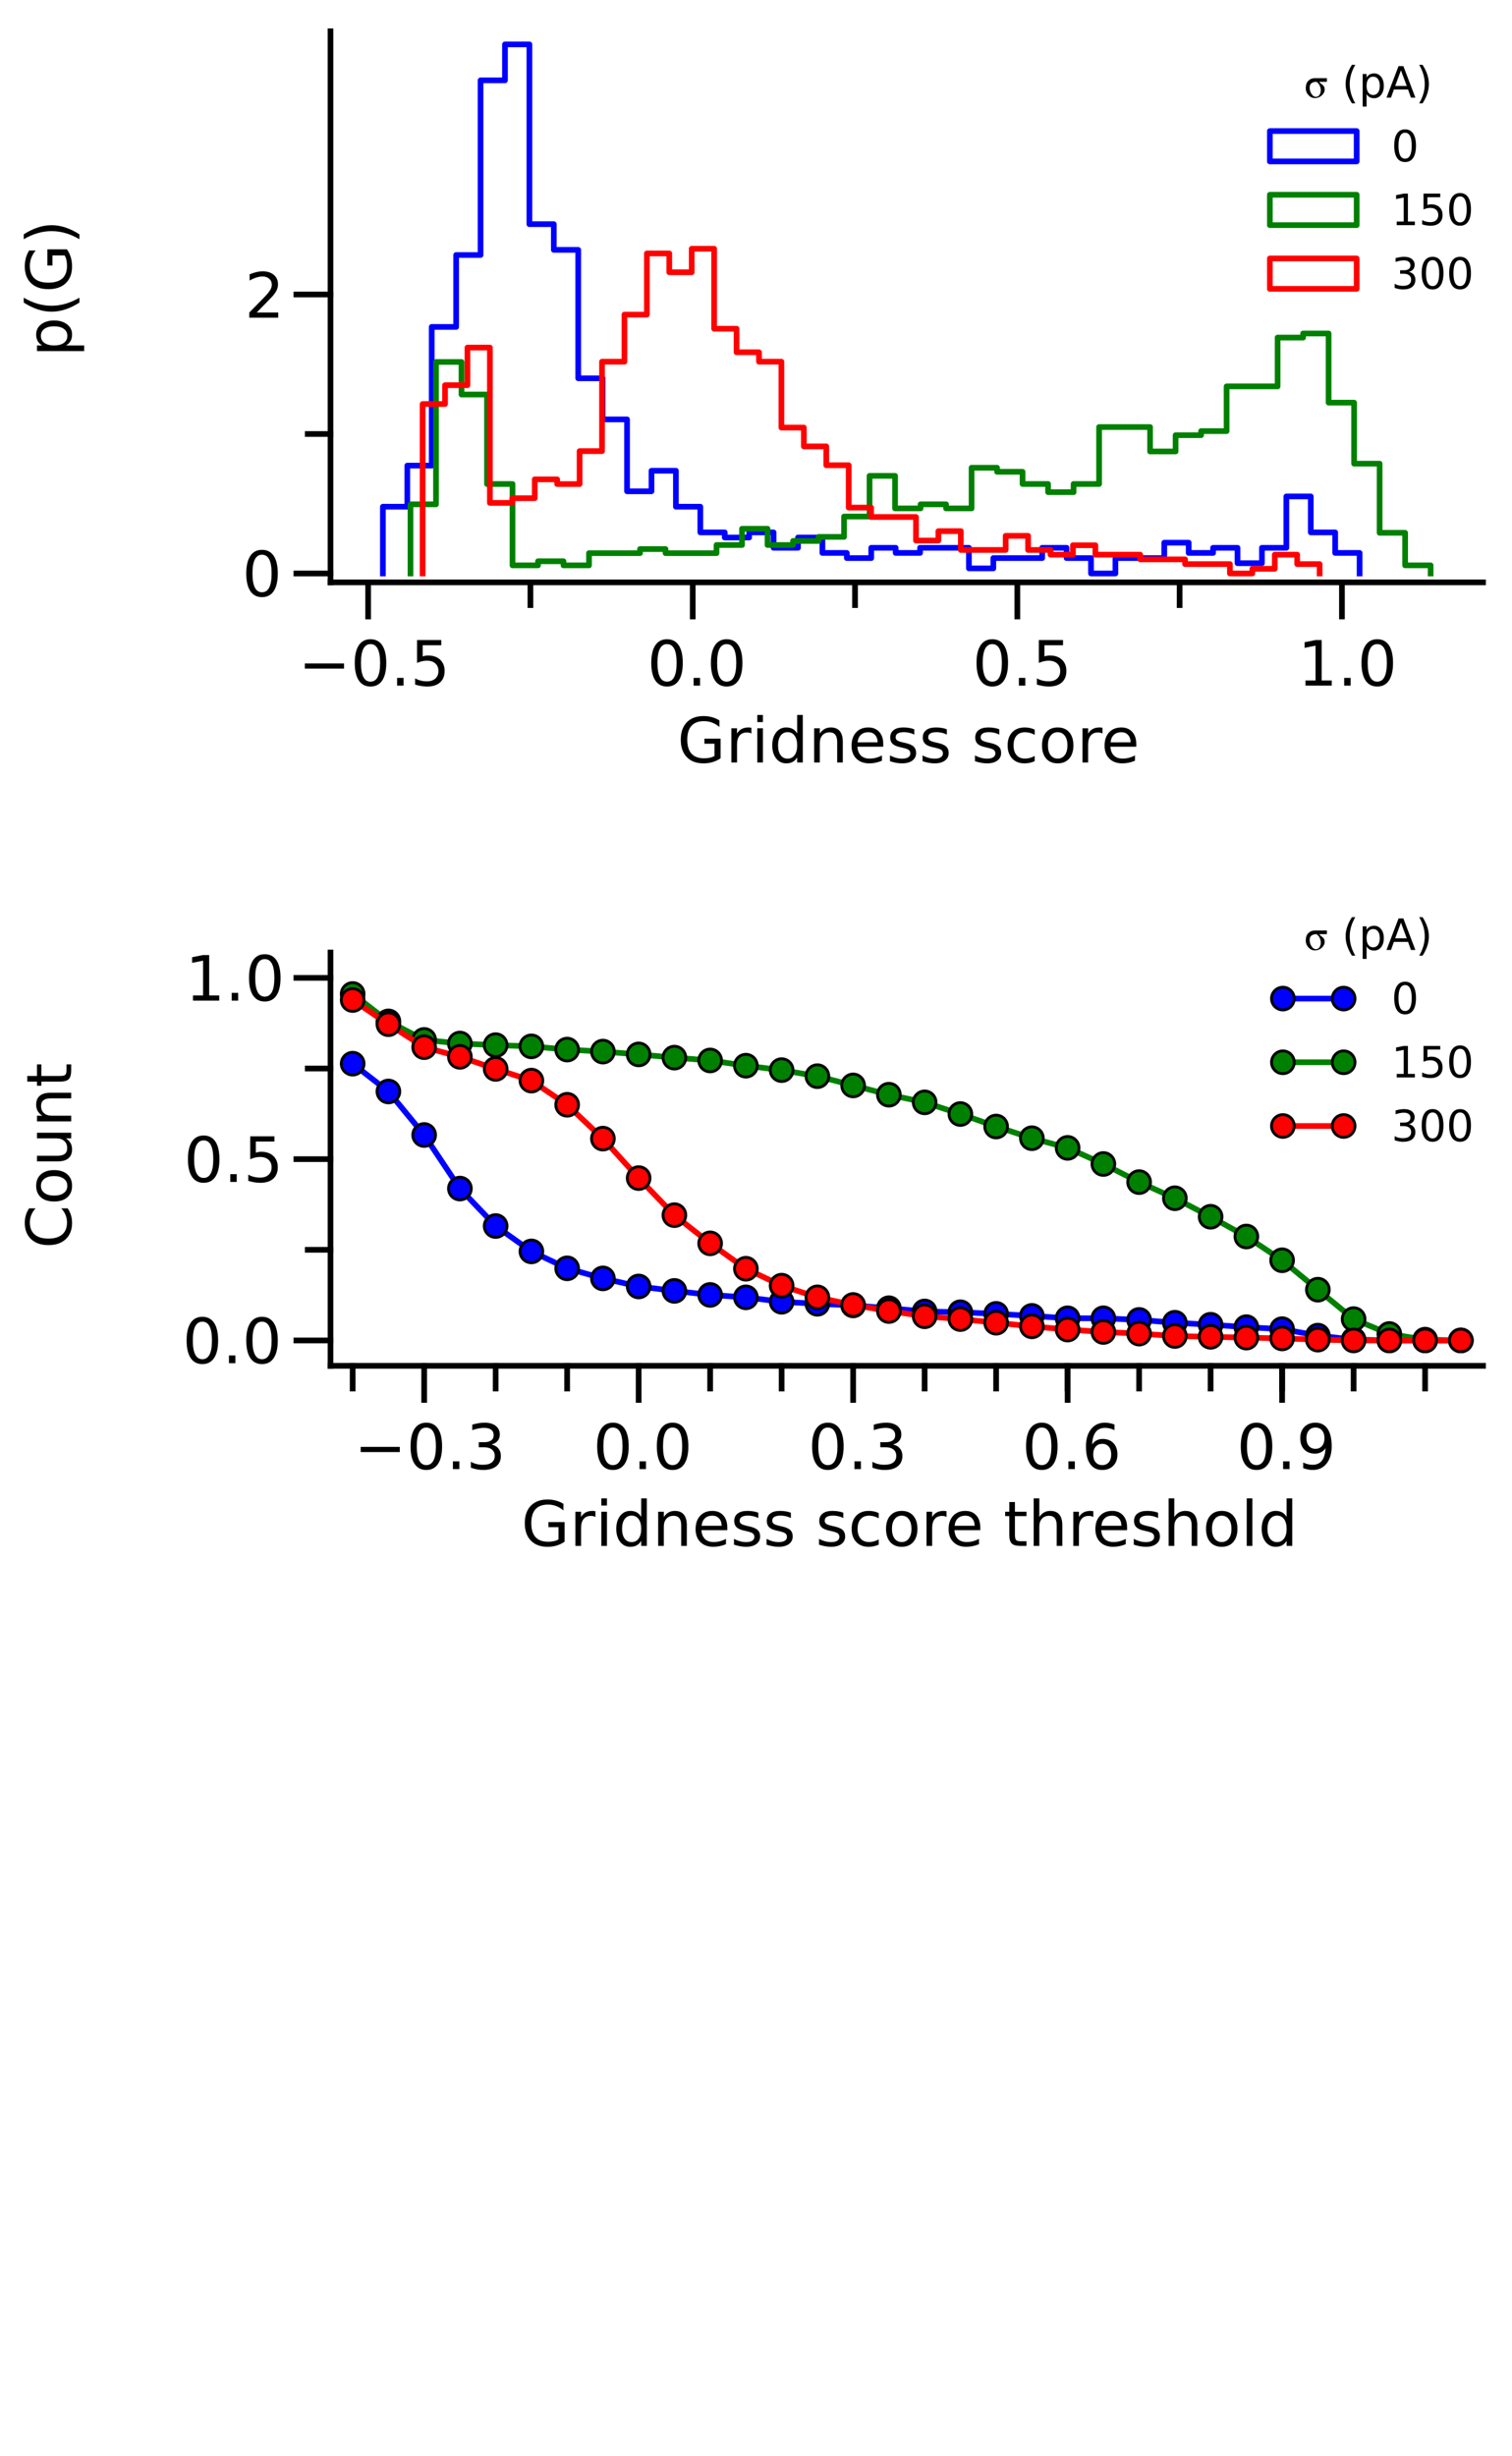 <?xml version="1.0" encoding="utf-8" standalone="no"?>
<!DOCTYPE svg PUBLIC "-//W3C//DTD SVG 1.1//EN"
  "http://www.w3.org/Graphics/SVG/1.1/DTD/svg11.dtd">
<!-- Created with matplotlib (http://matplotlib.org/) -->
<svg height="432pt" version="1.1" viewBox="0 0 266 432" width="266pt" xmlns="http://www.w3.org/2000/svg" xmlns:xlink="http://www.w3.org/1999/xlink">
 <defs>
  <style type="text/css">
*{stroke-linecap:square;stroke-linejoin:round;}
  </style>
 </defs>
 <g id="figure_1">
  <g id="patch_1">
   <path d="
M0 432
L266.4 432
L266.4 0
L0 0
z
" style="fill:none;opacity:0.0;"/>
  </g>
  <g id="axes_1">
   <g id="patch_2">
    <path d="
M58.143 102.433
L260.9 102.433
L260.9 5.5
L58.143 5.5
z
" style="fill:none;opacity:0.0;"/>
   </g>
   <g id="patch_3">
    <path clip-path="url(#pc378b10156)" d="
M67.359 100.87
L67.359 89.125
L71.655 89.125
L71.655 81.897
L75.951 81.897
L75.951 57.502
L80.247 57.502
L80.247 44.852
L84.542 44.852
L84.542 14.133
L88.838 14.133
L88.838 7.808
L93.134 7.808
L93.134 39.431
L97.43 39.431
L97.43 43.949
L101.725 43.949
L101.725 66.537
L106.021 66.537
L106.021 73.765
L110.317 73.765
L110.317 86.414
L114.613 86.414
L114.613 82.8
L118.908 82.8
L118.908 89.125
L123.204 89.125
L123.204 93.642
L127.5 93.642
L127.5 94.546
L131.796 94.546
L131.796 93.642
L136.091 93.642
L136.091 96.353
L140.387 96.353
L140.387 94.546
L144.683 94.546
L144.683 97.256
L148.979 97.256
L148.979 98.16
L153.274 98.16
L153.274 96.353
L157.57 96.353
L157.57 97.256
L161.866 97.256
L161.866 96.353
L166.162 96.353
L166.162 96.353
L170.457 96.353
L170.457 99.967
L174.753 99.967
L174.753 98.16
L179.049 98.16
L179.049 98.16
L183.345 98.16
L183.345 96.353
L187.641 96.353
L187.641 98.16
L191.936 98.16
L191.936 100.87
L196.232 100.87
L196.232 98.16
L200.528 98.16
L200.528 98.16
L204.824 98.16
L204.824 95.449
L209.119 95.449
L209.119 97.256
L213.415 97.256
L213.415 96.353
L217.711 96.353
L217.711 99.063
L222.007 99.063
L222.007 96.353
L226.302 96.353
L226.302 87.318
L230.598 87.318
L230.598 93.642
L234.894 93.642
L234.894 97.256
L239.19 97.256
L239.19 100.87" style="fill:none;stroke:#0000ff;"/>
   </g>
   <g id="patch_4">
    <path clip-path="url(#pc378b10156)" d="
M72.217 100.87
L72.217 88.708
L76.704 88.708
L76.704 63.667
L81.19 63.667
L81.19 69.391
L85.677 69.391
L85.677 85.131
L90.164 85.131
L90.164 99.44
L94.65 99.44
L94.65 98.724
L99.137 98.724
L99.137 99.44
L103.624 99.44
L103.624 97.293
L108.11 97.293
L108.11 97.293
L112.597 97.293
L112.597 96.578
L117.084 96.578
L117.084 97.293
L121.57 97.293
L121.57 97.293
L126.057 97.293
L126.057 95.862
L130.544 95.862
L130.544 93.001
L135.03 93.001
L135.03 95.862
L139.517 95.862
L139.517 95.147
L144.004 95.147
L144.004 94.431
L148.49 94.431
L148.49 90.854
L152.977 90.854
L152.977 83.7
L157.464 83.7
L157.464 89.423
L161.95 89.423
L161.95 88.708
L166.437 88.708
L166.437 89.423
L170.924 89.423
L170.924 82.269
L175.41 82.269
L175.41 82.984
L179.897 82.984
L179.897 85.131
L184.384 85.131
L184.384 86.562
L188.87 86.562
L188.87 85.131
L193.357 85.131
L193.357 75.115
L197.844 75.115
L197.844 75.115
L202.33 75.115
L202.33 79.407
L206.817 79.407
L206.817 76.545
L211.304 76.545
L211.304 75.83
L215.79 75.83
L215.79 67.96
L220.277 67.96
L220.277 67.96
L224.764 67.96
L224.764 59.375
L229.25 59.375
L229.25 58.659
L233.737 58.659
L233.737 70.822
L238.224 70.822
L238.224 81.553
L242.71 81.553
L242.71 93.716
L247.197 93.716
L247.197 99.44
L251.684 99.44
L251.684 100.87" style="fill:none;stroke:#008000;"/>
   </g>
   <g id="patch_5">
    <path clip-path="url(#pc378b10156)" d="
M74.349 100.87
L74.349 71.067
L78.294 71.067
L78.294 67.755
L82.239 67.755
L82.239 61.132
L86.184 61.132
L86.184 88.452
L90.129 88.452
L90.129 87.624
L94.074 87.624
L94.074 84.313
L98.019 84.313
L98.019 85.141
L101.965 85.141
L101.965 79.346
L105.91 79.346
L105.91 63.616
L109.855 63.616
L109.855 55.337
L113.8 55.337
L113.8 44.575
L117.745 44.575
L117.745 47.886
L121.69 47.886
L121.69 43.747
L125.635 43.747
L125.635 57.821
L129.581 57.821
L129.581 61.96
L133.526 61.96
L133.526 63.616
L137.471 63.616
L137.471 75.206
L141.416 75.206
L141.416 78.518
L145.361 78.518
L145.361 81.829
L149.306 81.829
L149.306 89.28
L153.251 89.28
L153.251 90.936
L157.196 90.936
L157.196 90.936
L161.142 90.936
L161.142 95.075
L165.087 95.075
L165.087 93.42
L169.032 93.42
L169.032 96.731
L172.977 96.731
L172.977 96.731
L176.922 96.731
L176.922 94.248
L180.867 94.248
L180.867 96.731
L184.812 96.731
L184.812 97.559
L188.757 97.559
L188.757 95.903
L192.703 95.903
L192.703 97.559
L196.648 97.559
L196.648 97.559
L200.593 97.559
L200.593 98.387
L204.538 98.387
L204.538 98.387
L208.483 98.387
L208.483 99.215
L212.428 99.215
L212.428 99.215
L216.373 99.215
L216.373 100.87
L220.319 100.87
L220.319 100.043
L224.264 100.043
L224.264 97.559
L228.209 97.559
L228.209 99.215
L232.154 99.215
L232.154 100.87" style="fill:none;stroke:#ff0000;"/>
   </g>
   <g id="matplotlib.axis_1">
    <g id="xtick_1">
     <g id="line2d_1">
      <defs>
       <path d="
M0 0
L0 6" id="m647e85b279" style="stroke:#000000;stroke-linecap:butt;"/>
      </defs>
      <g>
       <use style="stroke:#000000;stroke-linecap:butt;" x="64.763" xlink:href="#m647e85b279" y="102.433"/>
      </g>
     </g>
     <g id="text_1">
      <!-- −0.5 -->
      <defs>
       <path d="
M10.594 35.5
L73.188 35.5
L73.188 27.203
L10.594 27.203
z
" id="BitstreamVeraSans-Roman-2212"/>
       <path d="
M31.781 66.406
Q24.172 66.406 20.328 58.906
Q16.5 51.422 16.5 36.375
Q16.5 21.391 20.328 13.891
Q24.172 6.391 31.781 6.391
Q39.453 6.391 43.281 13.891
Q47.125 21.391 47.125 36.375
Q47.125 51.422 43.281 58.906
Q39.453 66.406 31.781 66.406
M31.781 74.219
Q44.047 74.219 50.516 64.516
Q56.984 54.828 56.984 36.375
Q56.984 17.969 50.516 8.266
Q44.047 -1.422 31.781 -1.422
Q19.531 -1.422 13.062 8.266
Q6.594 17.969 6.594 36.375
Q6.594 54.828 13.062 64.516
Q19.531 74.219 31.781 74.219" id="BitstreamVeraSans-Roman-30"/>
       <path d="
M10.688 12.406
L21 12.406
L21 0
L10.688 0
z
" id="BitstreamVeraSans-Roman-2e"/>
       <path d="
M10.797 72.906
L49.516 72.906
L49.516 64.594
L19.828 64.594
L19.828 46.734
Q21.969 47.469 24.109 47.828
Q26.266 48.188 28.422 48.188
Q40.625 48.188 47.75 41.5
Q54.891 34.812 54.891 23.391
Q54.891 11.625 47.562 5.094
Q40.234 -1.422 26.906 -1.422
Q22.312 -1.422 17.547 -0.641
Q12.797 0.141 7.719 1.703
L7.719 11.625
Q12.109 9.234 16.797 8.062
Q21.484 6.891 26.703 6.891
Q35.156 6.891 40.078 11.328
Q45.016 15.766 45.016 23.391
Q45.016 31 40.078 35.438
Q35.156 39.891 26.703 39.891
Q22.75 39.891 18.812 39.016
Q14.891 38.141 10.797 36.281
z
" id="BitstreamVeraSans-Roman-35"/>
      </defs>
      <g transform="translate(52.47 120.597)scale(0.11 -0.11)">
       <use xlink:href="#BitstreamVeraSans-Roman-2212"/>
       <use x="83.789" xlink:href="#BitstreamVeraSans-Roman-30"/>
       <use x="147.412" xlink:href="#BitstreamVeraSans-Roman-2e"/>
       <use x="179.199" xlink:href="#BitstreamVeraSans-Roman-35"/>
      </g>
     </g>
    </g>
    <g id="xtick_2">
     <g id="line2d_2">
      <g>
       <use style="stroke:#000000;stroke-linecap:butt;" x="121.869" xlink:href="#m647e85b279" y="102.433"/>
      </g>
     </g>
     <g id="text_2">
      <!-- 0.0 -->
      <g transform="translate(113.85 120.597)scale(0.11 -0.11)">
       <use xlink:href="#BitstreamVeraSans-Roman-30"/>
       <use x="63.623" xlink:href="#BitstreamVeraSans-Roman-2e"/>
       <use x="95.41" xlink:href="#BitstreamVeraSans-Roman-30"/>
      </g>
     </g>
    </g>
    <g id="xtick_3">
     <g id="line2d_3">
      <g>
       <use style="stroke:#000000;stroke-linecap:butt;" x="178.975" xlink:href="#m647e85b279" y="102.433"/>
      </g>
     </g>
     <g id="text_3">
      <!-- 0.5 -->
      <g transform="translate(171.072 120.597)scale(0.11 -0.11)">
       <use xlink:href="#BitstreamVeraSans-Roman-30"/>
       <use x="63.623" xlink:href="#BitstreamVeraSans-Roman-2e"/>
       <use x="95.41" xlink:href="#BitstreamVeraSans-Roman-35"/>
      </g>
     </g>
    </g>
    <g id="xtick_4">
     <g id="line2d_4">
      <g>
       <use style="stroke:#000000;stroke-linecap:butt;" x="236.082" xlink:href="#m647e85b279" y="102.433"/>
      </g>
     </g>
     <g id="text_4">
      <!-- 1.0 -->
      <defs>
       <path d="
M12.406 8.297
L28.516 8.297
L28.516 63.922
L10.984 60.406
L10.984 69.391
L28.422 72.906
L38.281 72.906
L38.281 8.297
L54.391 8.297
L54.391 0
L12.406 0
z
" id="BitstreamVeraSans-Roman-31"/>
      </defs>
      <g transform="translate(228.304 120.597)scale(0.11 -0.11)">
       <use xlink:href="#BitstreamVeraSans-Roman-31"/>
       <use x="63.623" xlink:href="#BitstreamVeraSans-Roman-2e"/>
       <use x="95.41" xlink:href="#BitstreamVeraSans-Roman-30"/>
      </g>
     </g>
    </g>
    <g id="xtick_5">
     <g id="line2d_5">
      <defs>
       <path d="
M0 0
L0 4" id="m61903a1917" style="stroke:#000000;stroke-linecap:butt;"/>
      </defs>
      <g>
       <use style="stroke:#000000;stroke-linecap:butt;" x="93.316" xlink:href="#m61903a1917" y="102.433"/>
      </g>
     </g>
    </g>
    <g id="xtick_6">
     <g id="line2d_6">
      <g>
       <use style="stroke:#000000;stroke-linecap:butt;" x="150.422" xlink:href="#m61903a1917" y="102.433"/>
      </g>
     </g>
    </g>
    <g id="xtick_7">
     <g id="line2d_7">
      <g>
       <use style="stroke:#000000;stroke-linecap:butt;" x="207.528" xlink:href="#m61903a1917" y="102.433"/>
      </g>
     </g>
    </g>
    <g id="text_5">
     <!-- Gridness score -->
     <defs>
      <path id="BitstreamVeraSans-Roman-20"/>
      <path d="
M54.891 33.016
L54.891 0
L45.906 0
L45.906 32.719
Q45.906 40.484 42.875 44.328
Q39.844 48.188 33.797 48.188
Q26.516 48.188 22.312 43.547
Q18.109 38.922 18.109 30.906
L18.109 0
L9.078 0
L9.078 54.688
L18.109 54.688
L18.109 46.188
Q21.344 51.125 25.703 53.562
Q30.078 56 35.797 56
Q45.219 56 50.047 50.172
Q54.891 44.344 54.891 33.016" id="BitstreamVeraSans-Roman-6e"/>
      <path d="
M30.609 48.391
Q23.391 48.391 19.188 42.75
Q14.984 37.109 14.984 27.297
Q14.984 17.484 19.156 11.844
Q23.344 6.203 30.609 6.203
Q37.797 6.203 41.984 11.859
Q46.188 17.531 46.188 27.297
Q46.188 37.016 41.984 42.703
Q37.797 48.391 30.609 48.391
M30.609 56
Q42.328 56 49.016 48.375
Q55.719 40.766 55.719 27.297
Q55.719 13.875 49.016 6.219
Q42.328 -1.422 30.609 -1.422
Q18.844 -1.422 12.172 6.219
Q5.516 13.875 5.516 27.297
Q5.516 40.766 12.172 48.375
Q18.844 56 30.609 56" id="BitstreamVeraSans-Roman-6f"/>
      <path d="
M59.516 10.406
L59.516 29.984
L43.406 29.984
L43.406 38.094
L69.281 38.094
L69.281 6.781
Q63.578 2.734 56.688 0.656
Q49.812 -1.422 42 -1.422
Q24.906 -1.422 15.25 8.562
Q5.609 18.562 5.609 36.375
Q5.609 54.25 15.25 64.234
Q24.906 74.219 42 74.219
Q49.125 74.219 55.547 72.453
Q61.969 70.703 67.391 67.281
L67.391 56.781
Q61.922 61.422 55.766 63.766
Q49.609 66.109 42.828 66.109
Q29.438 66.109 22.719 58.641
Q16.016 51.172 16.016 36.375
Q16.016 21.625 22.719 14.156
Q29.438 6.688 42.828 6.688
Q48.047 6.688 52.141 7.594
Q56.25 8.5 59.516 10.406" id="BitstreamVeraSans-Roman-47"/>
      <path d="
M9.422 54.688
L18.406 54.688
L18.406 0
L9.422 0
z

M9.422 75.984
L18.406 75.984
L18.406 64.594
L9.422 64.594
z
" id="BitstreamVeraSans-Roman-69"/>
      <path d="
M56.203 29.594
L56.203 25.203
L14.891 25.203
Q15.484 15.922 20.484 11.062
Q25.484 6.203 34.422 6.203
Q39.594 6.203 44.453 7.469
Q49.312 8.734 54.109 11.281
L54.109 2.781
Q49.266 0.734 44.188 -0.344
Q39.109 -1.422 33.891 -1.422
Q20.797 -1.422 13.156 6.188
Q5.516 13.812 5.516 26.812
Q5.516 40.234 12.766 48.109
Q20.016 56 32.328 56
Q43.359 56 49.781 48.891
Q56.203 41.797 56.203 29.594
M47.219 32.234
Q47.125 39.594 43.094 43.984
Q39.062 48.391 32.422 48.391
Q24.906 48.391 20.391 44.141
Q15.875 39.891 15.188 32.172
z
" id="BitstreamVeraSans-Roman-65"/>
      <path d="
M45.406 46.391
L45.406 75.984
L54.391 75.984
L54.391 0
L45.406 0
L45.406 8.203
Q42.578 3.328 38.25 0.953
Q33.938 -1.422 27.875 -1.422
Q17.969 -1.422 11.734 6.484
Q5.516 14.406 5.516 27.297
Q5.516 40.188 11.734 48.094
Q17.969 56 27.875 56
Q33.938 56 38.25 53.625
Q42.578 51.266 45.406 46.391
M14.797 27.297
Q14.797 17.391 18.875 11.75
Q22.953 6.109 30.078 6.109
Q37.203 6.109 41.297 11.75
Q45.406 17.391 45.406 27.297
Q45.406 37.203 41.297 42.844
Q37.203 48.484 30.078 48.484
Q22.953 48.484 18.875 42.844
Q14.797 37.203 14.797 27.297" id="BitstreamVeraSans-Roman-64"/>
      <path d="
M41.109 46.297
Q39.594 47.172 37.812 47.578
Q36.031 48 33.891 48
Q26.266 48 22.188 43.047
Q18.109 38.094 18.109 28.812
L18.109 0
L9.078 0
L9.078 54.688
L18.109 54.688
L18.109 46.188
Q20.953 51.172 25.484 53.578
Q30.031 56 36.531 56
Q37.453 56 38.578 55.875
Q39.703 55.766 41.062 55.516
z
" id="BitstreamVeraSans-Roman-72"/>
      <path d="
M44.281 53.078
L44.281 44.578
Q40.484 46.531 36.375 47.5
Q32.281 48.484 27.875 48.484
Q21.188 48.484 17.844 46.438
Q14.5 44.391 14.5 40.281
Q14.5 37.156 16.891 35.375
Q19.281 33.594 26.516 31.984
L29.594 31.297
Q39.156 29.25 43.188 25.516
Q47.219 21.781 47.219 15.094
Q47.219 7.469 41.188 3.016
Q35.156 -1.422 24.609 -1.422
Q20.219 -1.422 15.453 -0.562
Q10.688 0.297 5.422 2
L5.422 11.281
Q10.406 8.688 15.234 7.391
Q20.062 6.109 24.812 6.109
Q31.156 6.109 34.562 8.281
Q37.984 10.453 37.984 14.406
Q37.984 18.062 35.516 20.016
Q33.062 21.969 24.703 23.781
L21.578 24.516
Q13.234 26.266 9.516 29.906
Q5.812 33.547 5.812 39.891
Q5.812 47.609 11.281 51.797
Q16.75 56 26.812 56
Q31.781 56 36.172 55.266
Q40.578 54.547 44.281 53.078" id="BitstreamVeraSans-Roman-73"/>
      <path d="
M48.781 52.594
L48.781 44.188
Q44.969 46.297 41.141 47.344
Q37.312 48.391 33.406 48.391
Q24.656 48.391 19.812 42.844
Q14.984 37.312 14.984 27.297
Q14.984 17.281 19.812 11.734
Q24.656 6.203 33.406 6.203
Q37.312 6.203 41.141 7.25
Q44.969 8.297 48.781 10.406
L48.781 2.094
Q45.016 0.344 40.984 -0.531
Q36.969 -1.422 32.422 -1.422
Q20.062 -1.422 12.781 6.344
Q5.516 14.109 5.516 27.297
Q5.516 40.672 12.859 48.328
Q20.219 56 33.016 56
Q37.156 56 41.109 55.141
Q45.062 54.297 48.781 52.594" id="BitstreamVeraSans-Roman-63"/>
     </defs>
     <g transform="translate(119.148 134.112)scale(0.11 -0.11)">
      <use xlink:href="#BitstreamVeraSans-Roman-47"/>
      <use x="77.49" xlink:href="#BitstreamVeraSans-Roman-72"/>
      <use x="118.604" xlink:href="#BitstreamVeraSans-Roman-69"/>
      <use x="146.387" xlink:href="#BitstreamVeraSans-Roman-64"/>
      <use x="209.863" xlink:href="#BitstreamVeraSans-Roman-6e"/>
      <use x="273.242" xlink:href="#BitstreamVeraSans-Roman-65"/>
      <use x="334.766" xlink:href="#BitstreamVeraSans-Roman-73"/>
      <use x="386.865" xlink:href="#BitstreamVeraSans-Roman-73"/>
      <use x="438.965" xlink:href="#BitstreamVeraSans-Roman-20"/>
      <use x="470.752" xlink:href="#BitstreamVeraSans-Roman-73"/>
      <use x="522.852" xlink:href="#BitstreamVeraSans-Roman-63"/>
      <use x="577.832" xlink:href="#BitstreamVeraSans-Roman-6f"/>
      <use x="639.014" xlink:href="#BitstreamVeraSans-Roman-72"/>
      <use x="677.877" xlink:href="#BitstreamVeraSans-Roman-65"/>
     </g>
    </g>
   </g>
   <g id="matplotlib.axis_2">
    <g id="ytick_1">
     <g id="line2d_8">
      <defs>
       <path d="
M0 0
L-6 0" id="m8f30a2eca3" style="stroke:#000000;stroke-linecap:butt;"/>
      </defs>
      <g>
       <use style="stroke:#000000;stroke-linecap:butt;" x="58.143" xlink:href="#m8f30a2eca3" y="100.87"/>
      </g>
     </g>
     <g id="text_6">
      <!-- 0 -->
      <g transform="translate(42.6 104.874)scale(0.11 -0.11)">
       <use xlink:href="#BitstreamVeraSans-Roman-30"/>
      </g>
     </g>
    </g>
    <g id="ytick_2">
     <g id="line2d_9">
      <g>
       <use style="stroke:#000000;stroke-linecap:butt;" x="58.143" xlink:href="#m8f30a2eca3" y="51.799"/>
      </g>
     </g>
     <g id="text_7">
      <!-- 2 -->
      <defs>
       <path d="
M19.188 8.297
L53.609 8.297
L53.609 0
L7.328 0
L7.328 8.297
Q12.938 14.109 22.625 23.891
Q32.328 33.688 34.812 36.531
Q39.547 41.844 41.422 45.531
Q43.312 49.219 43.312 52.781
Q43.312 58.594 39.234 62.25
Q35.156 65.922 28.609 65.922
Q23.969 65.922 18.812 64.312
Q13.672 62.703 7.812 59.422
L7.812 69.391
Q13.766 71.781 18.938 73
Q24.125 74.219 28.422 74.219
Q39.75 74.219 46.484 68.547
Q53.219 62.891 53.219 53.422
Q53.219 48.922 51.531 44.891
Q49.859 40.875 45.406 35.406
Q44.188 33.984 37.641 27.219
Q31.109 20.453 19.188 8.297" id="BitstreamVeraSans-Roman-32"/>
      </defs>
      <g transform="translate(43.052 55.881)scale(0.11 -0.11)">
       <use xlink:href="#BitstreamVeraSans-Roman-32"/>
      </g>
     </g>
    </g>
    <g id="ytick_3">
     <g id="line2d_10">
      <defs>
       <path d="
M0 0
L-4 0" id="m22a6fc3c10" style="stroke:#000000;stroke-linecap:butt;"/>
      </defs>
      <g>
       <use style="stroke:#000000;stroke-linecap:butt;" x="58.143" xlink:href="#m22a6fc3c10" y="76.335"/>
      </g>
     </g>
    </g>
   </g>
   <g id="patch_6">
    <path d="
M58.143 102.433
L260.9 102.433" style="fill:none;stroke:#000000;"/>
   </g>
   <g id="patch_7">
    <path d="
M58.143 102.433
L58.143 5.5" style="fill:none;stroke:#000000;"/>
   </g>
   <g id="text_8">
    <!-- p(G) -->
    <defs>
     <path d="
M8.016 75.875
L15.828 75.875
Q23.141 64.359 26.781 53.312
Q30.422 42.281 30.422 31.391
Q30.422 20.453 26.781 9.375
Q23.141 -1.703 15.828 -13.188
L8.016 -13.188
Q14.5 -2 17.703 9.062
Q20.906 20.125 20.906 31.391
Q20.906 42.672 17.703 53.656
Q14.5 64.656 8.016 75.875" id="BitstreamVeraSans-Roman-29"/>
     <path d="
M31 75.875
Q24.469 64.656 21.281 53.656
Q18.109 42.672 18.109 31.391
Q18.109 20.125 21.312 9.062
Q24.516 -2 31 -13.188
L23.188 -13.188
Q15.875 -1.703 12.234 9.375
Q8.594 20.453 8.594 31.391
Q8.594 42.281 12.203 53.312
Q15.828 64.359 23.188 75.875
z
" id="BitstreamVeraSans-Roman-28"/>
     <path d="
M18.109 8.203
L18.109 -20.797
L9.078 -20.797
L9.078 54.688
L18.109 54.688
L18.109 46.391
Q20.953 51.266 25.266 53.625
Q29.594 56 35.594 56
Q45.562 56 51.781 48.094
Q58.016 40.188 58.016 27.297
Q58.016 14.406 51.781 6.484
Q45.562 -1.422 35.594 -1.422
Q29.594 -1.422 25.266 0.953
Q20.953 3.328 18.109 8.203
M48.688 27.297
Q48.688 37.203 44.609 42.844
Q40.531 48.484 33.406 48.484
Q26.266 48.484 22.188 42.844
Q18.109 37.203 18.109 27.297
Q18.109 17.391 22.188 11.75
Q26.266 6.109 33.406 6.109
Q40.531 6.109 44.609 11.75
Q48.688 17.391 48.688 27.297" id="BitstreamVeraSans-Roman-70"/>
    </defs>
    <g transform="translate(12.523 62.752)rotate(-90.0)scale(0.11 -0.11)">
     <use xlink:href="#BitstreamVeraSans-Roman-70"/>
     <use x="63.477" xlink:href="#BitstreamVeraSans-Roman-28"/>
     <use x="102.49" xlink:href="#BitstreamVeraSans-Roman-47"/>
     <use x="179.98" xlink:href="#BitstreamVeraSans-Roman-29"/>
    </g>
   </g>
   <g id="legend_1">
    <g id="text_9">
     <!-- $\sigma$ (pA) -->
     <defs>
      <path d="
M51.797 36.594
L34.203 36.594
Q35.703 34.406 38.094 32.344
Q40.5 30.297 42.25 29.047
Q44 27.797 45.344 25.188
Q46.703 22.594 46.703 18.797
Q46.703 11.203 40 5.094
Q33.297 -1 23.906 -1
Q15.406 -1 9.156 5.797
Q2.906 12.594 2.906 21.5
Q2.906 33 8.906 39
Q14.906 45 23.906 45
L51.797 45
z

M37.703 17.094
Q37.703 23.203 34.594 29
Q31.5 34.797 27.297 36.594
Q24.797 36.594 22.391 36.047
Q20 35.5 17.5 34.203
Q15 32.906 13.453 30.156
Q11.906 27.406 11.906 23.406
Q11.906 14.906 16.344 8.344
Q20.797 1.797 26.094 1.797
Q31.703 1.797 34.703 6.344
Q37.703 10.906 37.703 17.094" id="STIXGeneral-Regular-3c3"/>
      <path d="
M34.188 63.188
L20.797 26.906
L47.609 26.906
z

M28.609 72.906
L39.797 72.906
L67.578 0
L57.328 0
L50.688 18.703
L17.828 18.703
L11.188 0
L0.781 0
z
" id="BitstreamVeraSans-Roman-41"/>
     </defs>
     <g transform="translate(229.495 18.776)scale(0.076 -0.076)">
      <use transform="translate(0.0 21.125)" xlink:href="#STIXGeneral-Regular-3c3"/>
      <use transform="translate(54.8 21.125)" xlink:href="#BitstreamVeraSans-Roman-20"/>
      <use transform="translate(86.587 21.125)" xlink:href="#BitstreamVeraSans-Roman-28"/>
      <use transform="translate(125.601 21.125)" xlink:href="#BitstreamVeraSans-Roman-70"/>
      <use transform="translate(189.077 21.125)" xlink:href="#BitstreamVeraSans-Roman-41"/>
      <use transform="translate(257.486 21.125)" xlink:href="#BitstreamVeraSans-Roman-29"/>
     </g>
    </g>
    <g id="patch_8">
     <path d="
M223.402 28.394
L238.67 28.394
L238.67 23.05
L223.402 23.05
z
" style="fill:none;stroke:#0000ff;"/>
    </g>
    <g id="text_10">
     <!-- 0 -->
     <g transform="translate(244.777 28.394)scale(0.076 -0.076)">
      <use xlink:href="#BitstreamVeraSans-Roman-30"/>
     </g>
    </g>
    <g id="patch_9">
     <path d="
M223.402 39.599
L238.67 39.599
L238.67 34.255
L223.402 34.255
z
" style="fill:none;stroke:#008000;"/>
    </g>
    <g id="text_11">
     <!-- 150 -->
     <g transform="translate(244.777 39.599)scale(0.076 -0.076)">
      <use xlink:href="#BitstreamVeraSans-Roman-31"/>
      <use x="63.623" xlink:href="#BitstreamVeraSans-Roman-35"/>
      <use x="127.246" xlink:href="#BitstreamVeraSans-Roman-30"/>
     </g>
    </g>
    <g id="patch_10">
     <path d="
M223.402 50.804
L238.67 50.804
L238.67 45.461
L223.402 45.461
z
" style="fill:none;stroke:#ff0000;"/>
    </g>
    <g id="text_12">
     <!-- 300 -->
     <defs>
      <path d="
M40.578 39.312
Q47.656 37.797 51.625 33
Q55.609 28.219 55.609 21.188
Q55.609 10.406 48.188 4.484
Q40.766 -1.422 27.094 -1.422
Q22.516 -1.422 17.656 -0.516
Q12.797 0.391 7.625 2.203
L7.625 11.719
Q11.719 9.328 16.594 8.109
Q21.484 6.891 26.812 6.891
Q36.078 6.891 40.938 10.547
Q45.797 14.203 45.797 21.188
Q45.797 27.641 41.281 31.266
Q36.766 34.906 28.719 34.906
L20.219 34.906
L20.219 43.016
L29.109 43.016
Q36.375 43.016 40.234 45.922
Q44.094 48.828 44.094 54.297
Q44.094 59.906 40.109 62.906
Q36.141 65.922 28.719 65.922
Q24.656 65.922 20.016 65.031
Q15.375 64.156 9.812 62.312
L9.812 71.094
Q15.438 72.656 20.344 73.438
Q25.25 74.219 29.594 74.219
Q40.828 74.219 47.359 69.109
Q53.906 64.016 53.906 55.328
Q53.906 49.266 50.438 45.094
Q46.969 40.922 40.578 39.312" id="BitstreamVeraSans-Roman-33"/>
     </defs>
     <g transform="translate(244.777 50.805)scale(0.076 -0.076)">
      <use xlink:href="#BitstreamVeraSans-Roman-33"/>
      <use x="63.623" xlink:href="#BitstreamVeraSans-Roman-30"/>
      <use x="127.246" xlink:href="#BitstreamVeraSans-Roman-30"/>
     </g>
    </g>
   </g>
  </g>
  <g id="axes_2">
   <g id="patch_11">
    <path d="
M58.143 240.233
L260.9 240.233
L260.9 167.533
L58.143 167.533
z
" style="fill:none;opacity:0.0;"/>
   </g>
   <g id="line2d_11">
    <path clip-path="url(#p4f96be1df4)" d="
M62.042 187.09
L68.331 191.979
L74.62 199.632
L80.909 209.056
L87.198 215.646
L93.487 220.11
L99.776 223.086
L106.065 224.857
L112.354 226.274
L118.643 227.054
L124.932 227.762
L131.221 228.188
L137.51 228.967
L143.799 229.321
L150.088 229.605
L156.377 230.101
L162.666 230.668
L168.955 230.809
L175.244 231.093
L181.533 231.447
L187.822 231.872
L194.111 231.872
L200.4 232.156
L206.689 232.652
L212.978 233.006
L219.267 233.431
L225.556 233.785
L231.845 234.919
L238.134 235.628
L244.423 235.769
L250.712 235.769
L257.001 235.769" style="fill:none;stroke:#0000ff;"/>
    <defs>
     <path d="
M0 2
C0.53 2 1.039 1.789 1.414 1.414
C1.789 1.039 2 0.53 2 0
C2 -0.53 1.789 -1.039 1.414 -1.414
C1.039 -1.789 0.53 -2 0 -2
C-0.53 -2 -1.039 -1.789 -1.414 -1.414
C-1.789 -1.039 -2 -0.53 -2 0
C-2 0.53 -1.789 1.039 -1.414 1.414
C-1.039 1.789 -0.53 2 0 2
z
" id="mbfdea2b989" style="stroke:#000000;stroke-linecap:butt;stroke-width:0.5;"/>
    </defs>
    <g clip-path="url(#p4f96be1df4)">
     <use style="fill:#0000ff;stroke:#000000;stroke-linecap:butt;stroke-width:0.5;" x="62.042" xlink:href="#mbfdea2b989" y="187.09"/>
     <use style="fill:#0000ff;stroke:#000000;stroke-linecap:butt;stroke-width:0.5;" x="68.331" xlink:href="#mbfdea2b989" y="191.979"/>
     <use style="fill:#0000ff;stroke:#000000;stroke-linecap:butt;stroke-width:0.5;" x="74.62" xlink:href="#mbfdea2b989" y="199.632"/>
     <use style="fill:#0000ff;stroke:#000000;stroke-linecap:butt;stroke-width:0.5;" x="80.909" xlink:href="#mbfdea2b989" y="209.056"/>
     <use style="fill:#0000ff;stroke:#000000;stroke-linecap:butt;stroke-width:0.5;" x="87.198" xlink:href="#mbfdea2b989" y="215.646"/>
     <use style="fill:#0000ff;stroke:#000000;stroke-linecap:butt;stroke-width:0.5;" x="93.487" xlink:href="#mbfdea2b989" y="220.11"/>
     <use style="fill:#0000ff;stroke:#000000;stroke-linecap:butt;stroke-width:0.5;" x="99.776" xlink:href="#mbfdea2b989" y="223.086"/>
     <use style="fill:#0000ff;stroke:#000000;stroke-linecap:butt;stroke-width:0.5;" x="106.065" xlink:href="#mbfdea2b989" y="224.857"/>
     <use style="fill:#0000ff;stroke:#000000;stroke-linecap:butt;stroke-width:0.5;" x="112.354" xlink:href="#mbfdea2b989" y="226.274"/>
     <use style="fill:#0000ff;stroke:#000000;stroke-linecap:butt;stroke-width:0.5;" x="118.643" xlink:href="#mbfdea2b989" y="227.054"/>
     <use style="fill:#0000ff;stroke:#000000;stroke-linecap:butt;stroke-width:0.5;" x="124.932" xlink:href="#mbfdea2b989" y="227.762"/>
     <use style="fill:#0000ff;stroke:#000000;stroke-linecap:butt;stroke-width:0.5;" x="131.221" xlink:href="#mbfdea2b989" y="228.188"/>
     <use style="fill:#0000ff;stroke:#000000;stroke-linecap:butt;stroke-width:0.5;" x="137.51" xlink:href="#mbfdea2b989" y="228.967"/>
     <use style="fill:#0000ff;stroke:#000000;stroke-linecap:butt;stroke-width:0.5;" x="143.799" xlink:href="#mbfdea2b989" y="229.321"/>
     <use style="fill:#0000ff;stroke:#000000;stroke-linecap:butt;stroke-width:0.5;" x="150.088" xlink:href="#mbfdea2b989" y="229.605"/>
     <use style="fill:#0000ff;stroke:#000000;stroke-linecap:butt;stroke-width:0.5;" x="156.377" xlink:href="#mbfdea2b989" y="230.101"/>
     <use style="fill:#0000ff;stroke:#000000;stroke-linecap:butt;stroke-width:0.5;" x="162.666" xlink:href="#mbfdea2b989" y="230.668"/>
     <use style="fill:#0000ff;stroke:#000000;stroke-linecap:butt;stroke-width:0.5;" x="168.955" xlink:href="#mbfdea2b989" y="230.809"/>
     <use style="fill:#0000ff;stroke:#000000;stroke-linecap:butt;stroke-width:0.5;" x="175.244" xlink:href="#mbfdea2b989" y="231.093"/>
     <use style="fill:#0000ff;stroke:#000000;stroke-linecap:butt;stroke-width:0.5;" x="181.533" xlink:href="#mbfdea2b989" y="231.447"/>
     <use style="fill:#0000ff;stroke:#000000;stroke-linecap:butt;stroke-width:0.5;" x="187.822" xlink:href="#mbfdea2b989" y="231.872"/>
     <use style="fill:#0000ff;stroke:#000000;stroke-linecap:butt;stroke-width:0.5;" x="194.111" xlink:href="#mbfdea2b989" y="231.872"/>
     <use style="fill:#0000ff;stroke:#000000;stroke-linecap:butt;stroke-width:0.5;" x="200.4" xlink:href="#mbfdea2b989" y="232.156"/>
     <use style="fill:#0000ff;stroke:#000000;stroke-linecap:butt;stroke-width:0.5;" x="206.689" xlink:href="#mbfdea2b989" y="232.652"/>
     <use style="fill:#0000ff;stroke:#000000;stroke-linecap:butt;stroke-width:0.5;" x="212.978" xlink:href="#mbfdea2b989" y="233.006"/>
     <use style="fill:#0000ff;stroke:#000000;stroke-linecap:butt;stroke-width:0.5;" x="219.267" xlink:href="#mbfdea2b989" y="233.431"/>
     <use style="fill:#0000ff;stroke:#000000;stroke-linecap:butt;stroke-width:0.5;" x="225.556" xlink:href="#mbfdea2b989" y="233.785"/>
     <use style="fill:#0000ff;stroke:#000000;stroke-linecap:butt;stroke-width:0.5;" x="231.845" xlink:href="#mbfdea2b989" y="234.919"/>
     <use style="fill:#0000ff;stroke:#000000;stroke-linecap:butt;stroke-width:0.5;" x="238.134" xlink:href="#mbfdea2b989" y="235.628"/>
     <use style="fill:#0000ff;stroke:#000000;stroke-linecap:butt;stroke-width:0.5;" x="244.423" xlink:href="#mbfdea2b989" y="235.769"/>
     <use style="fill:#0000ff;stroke:#000000;stroke-linecap:butt;stroke-width:0.5;" x="250.712" xlink:href="#mbfdea2b989" y="235.769"/>
     <use style="fill:#0000ff;stroke:#000000;stroke-linecap:butt;stroke-width:0.5;" x="257.001" xlink:href="#mbfdea2b989" y="235.769"/>
    </g>
   </g>
   <g id="line2d_12">
    <path clip-path="url(#p4f96be1df4)" d="
M62.042 174.832
L68.331 179.65
L74.62 182.909
L80.909 183.547
L87.198 183.831
L93.487 184.043
L99.776 184.61
L106.065 184.964
L112.354 185.46
L118.643 186.027
L124.932 186.523
L131.221 187.444
L137.51 188.224
L143.799 189.287
L150.088 190.916
L156.377 192.546
L162.666 193.892
L168.955 195.947
L175.244 198.144
L181.533 200.199
L187.822 201.899
L194.111 204.734
L200.4 207.922
L206.689 210.757
L212.978 214.016
L219.267 217.488
L225.556 221.669
L231.845 226.841
L238.134 232.014
L244.423 234.636
L250.712 235.628
L257.001 235.769" style="fill:none;stroke:#008000;"/>
    <defs>
     <path d="
M0 2
C0.53 2 1.039 1.789 1.414 1.414
C1.789 1.039 2 0.53 2 0
C2 -0.53 1.789 -1.039 1.414 -1.414
C1.039 -1.789 0.53 -2 0 -2
C-0.53 -2 -1.039 -1.789 -1.414 -1.414
C-1.789 -1.039 -2 -0.53 -2 0
C-2 0.53 -1.789 1.039 -1.414 1.414
C-1.039 1.789 -0.53 2 0 2
z
" id="mcf010e552c" style="stroke:#000000;stroke-linecap:butt;stroke-width:0.5;"/>
    </defs>
    <g clip-path="url(#p4f96be1df4)">
     <use style="fill:#008000;stroke:#000000;stroke-linecap:butt;stroke-width:0.5;" x="62.042" xlink:href="#mcf010e552c" y="174.832"/>
     <use style="fill:#008000;stroke:#000000;stroke-linecap:butt;stroke-width:0.5;" x="68.331" xlink:href="#mcf010e552c" y="179.65"/>
     <use style="fill:#008000;stroke:#000000;stroke-linecap:butt;stroke-width:0.5;" x="74.62" xlink:href="#mcf010e552c" y="182.909"/>
     <use style="fill:#008000;stroke:#000000;stroke-linecap:butt;stroke-width:0.5;" x="80.909" xlink:href="#mcf010e552c" y="183.547"/>
     <use style="fill:#008000;stroke:#000000;stroke-linecap:butt;stroke-width:0.5;" x="87.198" xlink:href="#mcf010e552c" y="183.831"/>
     <use style="fill:#008000;stroke:#000000;stroke-linecap:butt;stroke-width:0.5;" x="93.487" xlink:href="#mcf010e552c" y="184.043"/>
     <use style="fill:#008000;stroke:#000000;stroke-linecap:butt;stroke-width:0.5;" x="99.776" xlink:href="#mcf010e552c" y="184.61"/>
     <use style="fill:#008000;stroke:#000000;stroke-linecap:butt;stroke-width:0.5;" x="106.065" xlink:href="#mcf010e552c" y="184.964"/>
     <use style="fill:#008000;stroke:#000000;stroke-linecap:butt;stroke-width:0.5;" x="112.354" xlink:href="#mcf010e552c" y="185.46"/>
     <use style="fill:#008000;stroke:#000000;stroke-linecap:butt;stroke-width:0.5;" x="118.643" xlink:href="#mcf010e552c" y="186.027"/>
     <use style="fill:#008000;stroke:#000000;stroke-linecap:butt;stroke-width:0.5;" x="124.932" xlink:href="#mcf010e552c" y="186.523"/>
     <use style="fill:#008000;stroke:#000000;stroke-linecap:butt;stroke-width:0.5;" x="131.221" xlink:href="#mcf010e552c" y="187.444"/>
     <use style="fill:#008000;stroke:#000000;stroke-linecap:butt;stroke-width:0.5;" x="137.51" xlink:href="#mcf010e552c" y="188.224"/>
     <use style="fill:#008000;stroke:#000000;stroke-linecap:butt;stroke-width:0.5;" x="143.799" xlink:href="#mcf010e552c" y="189.287"/>
     <use style="fill:#008000;stroke:#000000;stroke-linecap:butt;stroke-width:0.5;" x="150.088" xlink:href="#mcf010e552c" y="190.916"/>
     <use style="fill:#008000;stroke:#000000;stroke-linecap:butt;stroke-width:0.5;" x="156.377" xlink:href="#mcf010e552c" y="192.546"/>
     <use style="fill:#008000;stroke:#000000;stroke-linecap:butt;stroke-width:0.5;" x="162.666" xlink:href="#mcf010e552c" y="193.892"/>
     <use style="fill:#008000;stroke:#000000;stroke-linecap:butt;stroke-width:0.5;" x="168.955" xlink:href="#mcf010e552c" y="195.947"/>
     <use style="fill:#008000;stroke:#000000;stroke-linecap:butt;stroke-width:0.5;" x="175.244" xlink:href="#mcf010e552c" y="198.144"/>
     <use style="fill:#008000;stroke:#000000;stroke-linecap:butt;stroke-width:0.5;" x="181.533" xlink:href="#mcf010e552c" y="200.199"/>
     <use style="fill:#008000;stroke:#000000;stroke-linecap:butt;stroke-width:0.5;" x="187.822" xlink:href="#mcf010e552c" y="201.899"/>
     <use style="fill:#008000;stroke:#000000;stroke-linecap:butt;stroke-width:0.5;" x="194.111" xlink:href="#mcf010e552c" y="204.734"/>
     <use style="fill:#008000;stroke:#000000;stroke-linecap:butt;stroke-width:0.5;" x="200.4" xlink:href="#mcf010e552c" y="207.922"/>
     <use style="fill:#008000;stroke:#000000;stroke-linecap:butt;stroke-width:0.5;" x="206.689" xlink:href="#mcf010e552c" y="210.757"/>
     <use style="fill:#008000;stroke:#000000;stroke-linecap:butt;stroke-width:0.5;" x="212.978" xlink:href="#mcf010e552c" y="214.016"/>
     <use style="fill:#008000;stroke:#000000;stroke-linecap:butt;stroke-width:0.5;" x="219.267" xlink:href="#mcf010e552c" y="217.488"/>
     <use style="fill:#008000;stroke:#000000;stroke-linecap:butt;stroke-width:0.5;" x="225.556" xlink:href="#mcf010e552c" y="221.669"/>
     <use style="fill:#008000;stroke:#000000;stroke-linecap:butt;stroke-width:0.5;" x="231.845" xlink:href="#mcf010e552c" y="226.841"/>
     <use style="fill:#008000;stroke:#000000;stroke-linecap:butt;stroke-width:0.5;" x="238.134" xlink:href="#mcf010e552c" y="232.014"/>
     <use style="fill:#008000;stroke:#000000;stroke-linecap:butt;stroke-width:0.5;" x="244.423" xlink:href="#mcf010e552c" y="234.636"/>
     <use style="fill:#008000;stroke:#000000;stroke-linecap:butt;stroke-width:0.5;" x="250.712" xlink:href="#mcf010e552c" y="235.628"/>
     <use style="fill:#008000;stroke:#000000;stroke-linecap:butt;stroke-width:0.5;" x="257.001" xlink:href="#mcf010e552c" y="235.769"/>
    </g>
   </g>
   <g id="line2d_13">
    <path clip-path="url(#p4f96be1df4)" d="
M62.042 175.895
L68.331 180.146
L74.62 184.185
L80.909 185.885
L87.198 188.011
L93.487 190.066
L99.776 194.318
L106.065 200.27
L112.354 207.214
L118.643 213.733
L124.932 218.693
L131.221 223.157
L137.51 226.133
L143.799 228.188
L150.088 229.534
L156.377 230.597
L162.666 231.518
L168.955 232.014
L175.244 232.652
L181.533 233.289
L187.822 233.856
L194.111 234.281
L200.4 234.565
L206.689 234.99
L212.978 235.132
L219.267 235.273
L225.556 235.415
L231.845 235.628
L238.134 235.769
L244.423 235.769
L250.712 235.769
L257.001 235.769" style="fill:none;stroke:#ff0000;"/>
    <defs>
     <path d="
M0 2
C0.53 2 1.039 1.789 1.414 1.414
C1.789 1.039 2 0.53 2 0
C2 -0.53 1.789 -1.039 1.414 -1.414
C1.039 -1.789 0.53 -2 0 -2
C-0.53 -2 -1.039 -1.789 -1.414 -1.414
C-1.789 -1.039 -2 -0.53 -2 0
C-2 0.53 -1.789 1.039 -1.414 1.414
C-1.039 1.789 -0.53 2 0 2
z
" id="mcf91ae3040" style="stroke:#000000;stroke-linecap:butt;stroke-width:0.5;"/>
    </defs>
    <g clip-path="url(#p4f96be1df4)">
     <use style="fill:#ff0000;stroke:#000000;stroke-linecap:butt;stroke-width:0.5;" x="62.042" xlink:href="#mcf91ae3040" y="175.895"/>
     <use style="fill:#ff0000;stroke:#000000;stroke-linecap:butt;stroke-width:0.5;" x="68.331" xlink:href="#mcf91ae3040" y="180.146"/>
     <use style="fill:#ff0000;stroke:#000000;stroke-linecap:butt;stroke-width:0.5;" x="74.62" xlink:href="#mcf91ae3040" y="184.185"/>
     <use style="fill:#ff0000;stroke:#000000;stroke-linecap:butt;stroke-width:0.5;" x="80.909" xlink:href="#mcf91ae3040" y="185.885"/>
     <use style="fill:#ff0000;stroke:#000000;stroke-linecap:butt;stroke-width:0.5;" x="87.198" xlink:href="#mcf91ae3040" y="188.011"/>
     <use style="fill:#ff0000;stroke:#000000;stroke-linecap:butt;stroke-width:0.5;" x="93.487" xlink:href="#mcf91ae3040" y="190.066"/>
     <use style="fill:#ff0000;stroke:#000000;stroke-linecap:butt;stroke-width:0.5;" x="99.776" xlink:href="#mcf91ae3040" y="194.318"/>
     <use style="fill:#ff0000;stroke:#000000;stroke-linecap:butt;stroke-width:0.5;" x="106.065" xlink:href="#mcf91ae3040" y="200.27"/>
     <use style="fill:#ff0000;stroke:#000000;stroke-linecap:butt;stroke-width:0.5;" x="112.354" xlink:href="#mcf91ae3040" y="207.214"/>
     <use style="fill:#ff0000;stroke:#000000;stroke-linecap:butt;stroke-width:0.5;" x="118.643" xlink:href="#mcf91ae3040" y="213.733"/>
     <use style="fill:#ff0000;stroke:#000000;stroke-linecap:butt;stroke-width:0.5;" x="124.932" xlink:href="#mcf91ae3040" y="218.693"/>
     <use style="fill:#ff0000;stroke:#000000;stroke-linecap:butt;stroke-width:0.5;" x="131.221" xlink:href="#mcf91ae3040" y="223.157"/>
     <use style="fill:#ff0000;stroke:#000000;stroke-linecap:butt;stroke-width:0.5;" x="137.51" xlink:href="#mcf91ae3040" y="226.133"/>
     <use style="fill:#ff0000;stroke:#000000;stroke-linecap:butt;stroke-width:0.5;" x="143.799" xlink:href="#mcf91ae3040" y="228.188"/>
     <use style="fill:#ff0000;stroke:#000000;stroke-linecap:butt;stroke-width:0.5;" x="150.088" xlink:href="#mcf91ae3040" y="229.534"/>
     <use style="fill:#ff0000;stroke:#000000;stroke-linecap:butt;stroke-width:0.5;" x="156.377" xlink:href="#mcf91ae3040" y="230.597"/>
     <use style="fill:#ff0000;stroke:#000000;stroke-linecap:butt;stroke-width:0.5;" x="162.666" xlink:href="#mcf91ae3040" y="231.518"/>
     <use style="fill:#ff0000;stroke:#000000;stroke-linecap:butt;stroke-width:0.5;" x="168.955" xlink:href="#mcf91ae3040" y="232.014"/>
     <use style="fill:#ff0000;stroke:#000000;stroke-linecap:butt;stroke-width:0.5;" x="175.244" xlink:href="#mcf91ae3040" y="232.652"/>
     <use style="fill:#ff0000;stroke:#000000;stroke-linecap:butt;stroke-width:0.5;" x="181.533" xlink:href="#mcf91ae3040" y="233.289"/>
     <use style="fill:#ff0000;stroke:#000000;stroke-linecap:butt;stroke-width:0.5;" x="187.822" xlink:href="#mcf91ae3040" y="233.856"/>
     <use style="fill:#ff0000;stroke:#000000;stroke-linecap:butt;stroke-width:0.5;" x="194.111" xlink:href="#mcf91ae3040" y="234.281"/>
     <use style="fill:#ff0000;stroke:#000000;stroke-linecap:butt;stroke-width:0.5;" x="200.4" xlink:href="#mcf91ae3040" y="234.565"/>
     <use style="fill:#ff0000;stroke:#000000;stroke-linecap:butt;stroke-width:0.5;" x="206.689" xlink:href="#mcf91ae3040" y="234.99"/>
     <use style="fill:#ff0000;stroke:#000000;stroke-linecap:butt;stroke-width:0.5;" x="212.978" xlink:href="#mcf91ae3040" y="235.132"/>
     <use style="fill:#ff0000;stroke:#000000;stroke-linecap:butt;stroke-width:0.5;" x="219.267" xlink:href="#mcf91ae3040" y="235.273"/>
     <use style="fill:#ff0000;stroke:#000000;stroke-linecap:butt;stroke-width:0.5;" x="225.556" xlink:href="#mcf91ae3040" y="235.415"/>
     <use style="fill:#ff0000;stroke:#000000;stroke-linecap:butt;stroke-width:0.5;" x="231.845" xlink:href="#mcf91ae3040" y="235.628"/>
     <use style="fill:#ff0000;stroke:#000000;stroke-linecap:butt;stroke-width:0.5;" x="238.134" xlink:href="#mcf91ae3040" y="235.769"/>
     <use style="fill:#ff0000;stroke:#000000;stroke-linecap:butt;stroke-width:0.5;" x="244.423" xlink:href="#mcf91ae3040" y="235.769"/>
     <use style="fill:#ff0000;stroke:#000000;stroke-linecap:butt;stroke-width:0.5;" x="250.712" xlink:href="#mcf91ae3040" y="235.769"/>
     <use style="fill:#ff0000;stroke:#000000;stroke-linecap:butt;stroke-width:0.5;" x="257.001" xlink:href="#mcf91ae3040" y="235.769"/>
    </g>
   </g>
   <g id="line2d_14"/>
   <g id="matplotlib.axis_3">
    <g id="xtick_8">
     <g id="line2d_15">
      <g>
       <use style="stroke:#000000;stroke-linecap:butt;" x="74.62" xlink:href="#m647e85b279" y="240.233"/>
      </g>
     </g>
     <g id="text_13">
      <!-- −0.3 -->
      <g transform="translate(62.288 258.397)scale(0.11 -0.11)">
       <use xlink:href="#BitstreamVeraSans-Roman-2212"/>
       <use x="83.789" xlink:href="#BitstreamVeraSans-Roman-30"/>
       <use x="147.412" xlink:href="#BitstreamVeraSans-Roman-2e"/>
       <use x="179.199" xlink:href="#BitstreamVeraSans-Roman-33"/>
      </g>
     </g>
    </g>
    <g id="xtick_9">
     <g id="line2d_16">
      <g>
       <use style="stroke:#000000;stroke-linecap:butt;" x="112.354" xlink:href="#m647e85b279" y="240.233"/>
      </g>
     </g>
     <g id="text_14">
      <!-- 0.0 -->
      <g transform="translate(104.335 258.397)scale(0.11 -0.11)">
       <use xlink:href="#BitstreamVeraSans-Roman-30"/>
       <use x="63.623" xlink:href="#BitstreamVeraSans-Roman-2e"/>
       <use x="95.41" xlink:href="#BitstreamVeraSans-Roman-30"/>
      </g>
     </g>
    </g>
    <g id="xtick_10">
     <g id="line2d_17">
      <g>
       <use style="stroke:#000000;stroke-linecap:butt;" x="150.088" xlink:href="#m647e85b279" y="240.233"/>
      </g>
     </g>
     <g id="text_15">
      <!-- 0.3 -->
      <g transform="translate(142.145 258.397)scale(0.11 -0.11)">
       <use xlink:href="#BitstreamVeraSans-Roman-30"/>
       <use x="63.623" xlink:href="#BitstreamVeraSans-Roman-2e"/>
       <use x="95.41" xlink:href="#BitstreamVeraSans-Roman-33"/>
      </g>
     </g>
    </g>
    <g id="xtick_11">
     <g id="line2d_18">
      <g>
       <use style="stroke:#000000;stroke-linecap:butt;" x="187.822" xlink:href="#m647e85b279" y="240.233"/>
      </g>
     </g>
     <g id="text_16">
      <!-- 0.6 -->
      <defs>
       <path d="
M33.016 40.375
Q26.375 40.375 22.484 35.828
Q18.609 31.297 18.609 23.391
Q18.609 15.531 22.484 10.953
Q26.375 6.391 33.016 6.391
Q39.656 6.391 43.531 10.953
Q47.406 15.531 47.406 23.391
Q47.406 31.297 43.531 35.828
Q39.656 40.375 33.016 40.375
M52.594 71.297
L52.594 62.312
Q48.875 64.062 45.094 64.984
Q41.312 65.922 37.594 65.922
Q27.828 65.922 22.672 59.328
Q17.531 52.734 16.797 39.406
Q19.672 43.656 24.016 45.922
Q28.375 48.188 33.594 48.188
Q44.578 48.188 50.953 41.516
Q57.328 34.859 57.328 23.391
Q57.328 12.156 50.688 5.359
Q44.047 -1.422 33.016 -1.422
Q20.359 -1.422 13.672 8.266
Q6.984 17.969 6.984 36.375
Q6.984 53.656 15.188 63.938
Q23.391 74.219 37.203 74.219
Q40.922 74.219 44.703 73.484
Q48.484 72.75 52.594 71.297" id="BitstreamVeraSans-Roman-36"/>
      </defs>
      <g transform="translate(179.784 258.397)scale(0.11 -0.11)">
       <use xlink:href="#BitstreamVeraSans-Roman-30"/>
       <use x="63.623" xlink:href="#BitstreamVeraSans-Roman-2e"/>
       <use x="95.41" xlink:href="#BitstreamVeraSans-Roman-36"/>
      </g>
     </g>
    </g>
    <g id="xtick_12">
     <g id="line2d_19">
      <g>
       <use style="stroke:#000000;stroke-linecap:butt;" x="225.556" xlink:href="#m647e85b279" y="240.233"/>
      </g>
     </g>
     <g id="text_17">
      <!-- 0.9 -->
      <defs>
       <path d="
M10.984 1.516
L10.984 10.5
Q14.703 8.734 18.5 7.812
Q22.312 6.891 25.984 6.891
Q35.75 6.891 40.891 13.453
Q46.047 20.016 46.781 33.406
Q43.953 29.203 39.594 26.953
Q35.25 24.703 29.984 24.703
Q19.047 24.703 12.672 31.312
Q6.297 37.938 6.297 49.422
Q6.297 60.641 12.938 67.422
Q19.578 74.219 30.609 74.219
Q43.266 74.219 49.922 64.516
Q56.594 54.828 56.594 36.375
Q56.594 19.141 48.406 8.859
Q40.234 -1.422 26.422 -1.422
Q22.703 -1.422 18.891 -0.688
Q15.094 0.047 10.984 1.516
M30.609 32.422
Q37.25 32.422 41.125 36.953
Q45.016 41.5 45.016 49.422
Q45.016 57.281 41.125 61.844
Q37.25 66.406 30.609 66.406
Q23.969 66.406 20.094 61.844
Q16.219 57.281 16.219 49.422
Q16.219 41.5 20.094 36.953
Q23.969 32.422 30.609 32.422" id="BitstreamVeraSans-Roman-39"/>
      </defs>
      <g transform="translate(217.559 258.397)scale(0.11 -0.11)">
       <use xlink:href="#BitstreamVeraSans-Roman-30"/>
       <use x="63.623" xlink:href="#BitstreamVeraSans-Roman-2e"/>
       <use x="95.41" xlink:href="#BitstreamVeraSans-Roman-39"/>
      </g>
     </g>
    </g>
    <g id="xtick_13">
     <g id="line2d_20">
      <g>
       <use style="stroke:#000000;stroke-linecap:butt;" x="62.042" xlink:href="#m61903a1917" y="240.233"/>
      </g>
     </g>
    </g>
    <g id="xtick_14">
     <g id="line2d_21">
      <g>
       <use style="stroke:#000000;stroke-linecap:butt;" x="87.198" xlink:href="#m61903a1917" y="240.233"/>
      </g>
     </g>
    </g>
    <g id="xtick_15">
     <g id="line2d_22">
      <g>
       <use style="stroke:#000000;stroke-linecap:butt;" x="99.776" xlink:href="#m61903a1917" y="240.233"/>
      </g>
     </g>
    </g>
    <g id="xtick_16">
     <g id="line2d_23">
      <g>
       <use style="stroke:#000000;stroke-linecap:butt;" x="124.932" xlink:href="#m61903a1917" y="240.233"/>
      </g>
     </g>
    </g>
    <g id="xtick_17">
     <g id="line2d_24">
      <g>
       <use style="stroke:#000000;stroke-linecap:butt;" x="137.51" xlink:href="#m61903a1917" y="240.233"/>
      </g>
     </g>
    </g>
    <g id="xtick_18">
     <g id="line2d_25">
      <g>
       <use style="stroke:#000000;stroke-linecap:butt;" x="162.666" xlink:href="#m61903a1917" y="240.233"/>
      </g>
     </g>
    </g>
    <g id="xtick_19">
     <g id="line2d_26">
      <g>
       <use style="stroke:#000000;stroke-linecap:butt;" x="175.244" xlink:href="#m61903a1917" y="240.233"/>
      </g>
     </g>
    </g>
    <g id="xtick_20">
     <g id="line2d_27">
      <g>
       <use style="stroke:#000000;stroke-linecap:butt;" x="187.822" xlink:href="#m61903a1917" y="240.233"/>
      </g>
     </g>
    </g>
    <g id="xtick_21">
     <g id="line2d_28">
      <g>
       <use style="stroke:#000000;stroke-linecap:butt;" x="200.4" xlink:href="#m61903a1917" y="240.233"/>
      </g>
     </g>
    </g>
    <g id="xtick_22">
     <g id="line2d_29">
      <g>
       <use style="stroke:#000000;stroke-linecap:butt;" x="212.978" xlink:href="#m61903a1917" y="240.233"/>
      </g>
     </g>
    </g>
    <g id="xtick_23">
     <g id="line2d_30">
      <g>
       <use style="stroke:#000000;stroke-linecap:butt;" x="225.556" xlink:href="#m61903a1917" y="240.233"/>
      </g>
     </g>
    </g>
    <g id="xtick_24">
     <g id="line2d_31">
      <g>
       <use style="stroke:#000000;stroke-linecap:butt;" x="238.134" xlink:href="#m61903a1917" y="240.233"/>
      </g>
     </g>
    </g>
    <g id="xtick_25">
     <g id="line2d_32">
      <g>
       <use style="stroke:#000000;stroke-linecap:butt;" x="250.712" xlink:href="#m61903a1917" y="240.233"/>
      </g>
     </g>
    </g>
    <g id="text_18">
     <!-- Gridness score threshold -->
     <defs>
      <path d="
M18.312 70.219
L18.312 54.688
L36.812 54.688
L36.812 47.703
L18.312 47.703
L18.312 18.016
Q18.312 11.328 20.141 9.422
Q21.969 7.516 27.594 7.516
L36.812 7.516
L36.812 0
L27.594 0
Q17.188 0 13.234 3.875
Q9.281 7.766 9.281 18.016
L9.281 47.703
L2.688 47.703
L2.688 54.688
L9.281 54.688
L9.281 70.219
z
" id="BitstreamVeraSans-Roman-74"/>
      <path d="
M54.891 33.016
L54.891 0
L45.906 0
L45.906 32.719
Q45.906 40.484 42.875 44.328
Q39.844 48.188 33.797 48.188
Q26.516 48.188 22.312 43.547
Q18.109 38.922 18.109 30.906
L18.109 0
L9.078 0
L9.078 75.984
L18.109 75.984
L18.109 46.188
Q21.344 51.125 25.703 53.562
Q30.078 56 35.797 56
Q45.219 56 50.047 50.172
Q54.891 44.344 54.891 33.016" id="BitstreamVeraSans-Roman-68"/>
      <path d="
M9.422 75.984
L18.406 75.984
L18.406 0
L9.422 0
z
" id="BitstreamVeraSans-Roman-6c"/>
     </defs>
     <g transform="translate(91.708 271.912)scale(0.11 -0.11)">
      <use xlink:href="#BitstreamVeraSans-Roman-47"/>
      <use x="77.49" xlink:href="#BitstreamVeraSans-Roman-72"/>
      <use x="118.604" xlink:href="#BitstreamVeraSans-Roman-69"/>
      <use x="146.387" xlink:href="#BitstreamVeraSans-Roman-64"/>
      <use x="209.863" xlink:href="#BitstreamVeraSans-Roman-6e"/>
      <use x="273.242" xlink:href="#BitstreamVeraSans-Roman-65"/>
      <use x="334.766" xlink:href="#BitstreamVeraSans-Roman-73"/>
      <use x="386.865" xlink:href="#BitstreamVeraSans-Roman-73"/>
      <use x="438.965" xlink:href="#BitstreamVeraSans-Roman-20"/>
      <use x="470.752" xlink:href="#BitstreamVeraSans-Roman-73"/>
      <use x="522.852" xlink:href="#BitstreamVeraSans-Roman-63"/>
      <use x="577.832" xlink:href="#BitstreamVeraSans-Roman-6f"/>
      <use x="639.014" xlink:href="#BitstreamVeraSans-Roman-72"/>
      <use x="677.877" xlink:href="#BitstreamVeraSans-Roman-65"/>
      <use x="739.4" xlink:href="#BitstreamVeraSans-Roman-20"/>
      <use x="771.188" xlink:href="#BitstreamVeraSans-Roman-74"/>
      <use x="810.396" xlink:href="#BitstreamVeraSans-Roman-68"/>
      <use x="873.775" xlink:href="#BitstreamVeraSans-Roman-72"/>
      <use x="912.639" xlink:href="#BitstreamVeraSans-Roman-65"/>
      <use x="974.162" xlink:href="#BitstreamVeraSans-Roman-73"/>
      <use x="1026.262" xlink:href="#BitstreamVeraSans-Roman-68"/>
      <use x="1089.641" xlink:href="#BitstreamVeraSans-Roman-6f"/>
      <use x="1150.822" xlink:href="#BitstreamVeraSans-Roman-6c"/>
      <use x="1178.605" xlink:href="#BitstreamVeraSans-Roman-64"/>
     </g>
    </g>
   </g>
   <g id="matplotlib.axis_4">
    <g id="ytick_4">
     <g id="line2d_33">
      <g>
       <use style="stroke:#000000;stroke-linecap:butt;" x="58.143" xlink:href="#m8f30a2eca3" y="235.769"/>
      </g>
     </g>
     <g id="text_19">
      <!-- 0.0 -->
      <g transform="translate(32.105 239.773)scale(0.11 -0.11)">
       <use xlink:href="#BitstreamVeraSans-Roman-30"/>
       <use x="63.623" xlink:href="#BitstreamVeraSans-Roman-2e"/>
       <use x="95.41" xlink:href="#BitstreamVeraSans-Roman-30"/>
      </g>
     </g>
    </g>
    <g id="ytick_5">
     <g id="line2d_34">
      <g>
       <use style="stroke:#000000;stroke-linecap:butt;" x="58.143" xlink:href="#m8f30a2eca3" y="203.883"/>
      </g>
     </g>
     <g id="text_20">
      <!-- 0.5 -->
      <g transform="translate(32.336 207.887)scale(0.11 -0.11)">
       <use xlink:href="#BitstreamVeraSans-Roman-30"/>
       <use x="63.623" xlink:href="#BitstreamVeraSans-Roman-2e"/>
       <use x="95.41" xlink:href="#BitstreamVeraSans-Roman-35"/>
      </g>
     </g>
    </g>
    <g id="ytick_6">
     <g id="line2d_35">
      <g>
       <use style="stroke:#000000;stroke-linecap:butt;" x="58.143" xlink:href="#m8f30a2eca3" y="171.997"/>
      </g>
     </g>
     <g id="text_21">
      <!-- 1.0 -->
      <g transform="translate(32.588 176.001)scale(0.11 -0.11)">
       <use xlink:href="#BitstreamVeraSans-Roman-31"/>
       <use x="63.623" xlink:href="#BitstreamVeraSans-Roman-2e"/>
       <use x="95.41" xlink:href="#BitstreamVeraSans-Roman-30"/>
      </g>
     </g>
    </g>
    <g id="ytick_7">
     <g id="line2d_36">
      <g>
       <use style="stroke:#000000;stroke-linecap:butt;" x="58.143" xlink:href="#m22a6fc3c10" y="219.826"/>
      </g>
     </g>
    </g>
    <g id="ytick_8">
     <g id="line2d_37">
      <g>
       <use style="stroke:#000000;stroke-linecap:butt;" x="58.143" xlink:href="#m22a6fc3c10" y="187.94"/>
      </g>
     </g>
    </g>
   </g>
   <g id="patch_12">
    <path d="
M58.143 240.233
L260.9 240.233" style="fill:none;stroke:#000000;"/>
   </g>
   <g id="patch_13">
    <path d="
M58.143 240.233
L58.143 167.533" style="fill:none;stroke:#000000;"/>
   </g>
   <g id="text_22">
    <!-- Count -->
    <defs>
     <path d="
M8.5 21.578
L8.5 54.688
L17.484 54.688
L17.484 21.922
Q17.484 14.156 20.5 10.266
Q23.531 6.391 29.594 6.391
Q36.859 6.391 41.078 11.031
Q45.312 15.672 45.312 23.688
L45.312 54.688
L54.297 54.688
L54.297 0
L45.312 0
L45.312 8.406
Q42.047 3.422 37.719 1
Q33.406 -1.422 27.688 -1.422
Q18.266 -1.422 13.375 4.438
Q8.5 10.297 8.5 21.578" id="BitstreamVeraSans-Roman-75"/>
     <path d="
M64.406 67.281
L64.406 56.891
Q59.422 61.531 53.781 63.812
Q48.141 66.109 41.797 66.109
Q29.297 66.109 22.656 58.469
Q16.016 50.828 16.016 36.375
Q16.016 21.969 22.656 14.328
Q29.297 6.688 41.797 6.688
Q48.141 6.688 53.781 8.984
Q59.422 11.281 64.406 15.922
L64.406 5.609
Q59.234 2.094 53.438 0.328
Q47.656 -1.422 41.219 -1.422
Q24.656 -1.422 15.125 8.703
Q5.609 18.844 5.609 36.375
Q5.609 53.953 15.125 64.078
Q24.656 74.219 41.219 74.219
Q47.75 74.219 53.531 72.484
Q59.328 70.75 64.406 67.281" id="BitstreamVeraSans-Roman-43"/>
    </defs>
    <g transform="translate(12.523 219.62)rotate(-90.0)scale(0.11 -0.11)">
     <use xlink:href="#BitstreamVeraSans-Roman-43"/>
     <use x="69.824" xlink:href="#BitstreamVeraSans-Roman-6f"/>
     <use x="131.006" xlink:href="#BitstreamVeraSans-Roman-75"/>
     <use x="194.385" xlink:href="#BitstreamVeraSans-Roman-6e"/>
     <use x="257.764" xlink:href="#BitstreamVeraSans-Roman-74"/>
    </g>
   </g>
   <g id="legend_2">
    <g id="text_23">
     <!-- $\sigma$ (pA) -->
     <g transform="translate(229.495 168.693)scale(0.076 -0.076)">
      <use transform="translate(0.0 21.125)" xlink:href="#STIXGeneral-Regular-3c3"/>
      <use transform="translate(54.8 21.125)" xlink:href="#BitstreamVeraSans-Roman-20"/>
      <use transform="translate(86.587 21.125)" xlink:href="#BitstreamVeraSans-Roman-28"/>
      <use transform="translate(125.601 21.125)" xlink:href="#BitstreamVeraSans-Roman-70"/>
      <use transform="translate(189.077 21.125)" xlink:href="#BitstreamVeraSans-Roman-41"/>
      <use transform="translate(257.486 21.125)" xlink:href="#BitstreamVeraSans-Roman-29"/>
     </g>
    </g>
    <g id="line2d_38">
     <path d="
M225.692 175.639
L236.38 175.639" style="fill:none;stroke:#0000ff;"/>
    </g>
    <g id="line2d_39">
     <g>
      <use style="fill:#0000ff;stroke:#000000;stroke-linecap:butt;stroke-width:0.5;" x="225.692" xlink:href="#mbfdea2b989" y="175.639"/>
      <use style="fill:#0000ff;stroke:#000000;stroke-linecap:butt;stroke-width:0.5;" x="236.38" xlink:href="#mbfdea2b989" y="175.639"/>
     </g>
    </g>
    <g id="text_24">
     <!-- 0 -->
     <g transform="translate(244.777 178.311)scale(0.076 -0.076)">
      <use xlink:href="#BitstreamVeraSans-Roman-30"/>
     </g>
    </g>
    <g id="line2d_40">
     <path d="
M225.692 186.844
L236.38 186.844" style="fill:none;stroke:#008000;"/>
    </g>
    <g id="line2d_41">
     <g>
      <use style="fill:#008000;stroke:#000000;stroke-linecap:butt;stroke-width:0.5;" x="225.692" xlink:href="#mcf010e552c" y="186.844"/>
      <use style="fill:#008000;stroke:#000000;stroke-linecap:butt;stroke-width:0.5;" x="236.38" xlink:href="#mcf010e552c" y="186.844"/>
     </g>
    </g>
    <g id="text_25">
     <!-- 150 -->
     <g transform="translate(244.777 189.516)scale(0.076 -0.076)">
      <use xlink:href="#BitstreamVeraSans-Roman-31"/>
      <use x="63.623" xlink:href="#BitstreamVeraSans-Roman-35"/>
      <use x="127.246" xlink:href="#BitstreamVeraSans-Roman-30"/>
     </g>
    </g>
    <g id="line2d_42">
     <path d="
M225.692 198.049
L236.38 198.049" style="fill:none;stroke:#ff0000;"/>
    </g>
    <g id="line2d_43">
     <g>
      <use style="fill:#ff0000;stroke:#000000;stroke-linecap:butt;stroke-width:0.5;" x="225.692" xlink:href="#mcf91ae3040" y="198.049"/>
      <use style="fill:#ff0000;stroke:#000000;stroke-linecap:butt;stroke-width:0.5;" x="236.38" xlink:href="#mcf91ae3040" y="198.049"/>
     </g>
    </g>
    <g id="text_26">
     <!-- 300 -->
     <g transform="translate(244.777 200.721)scale(0.076 -0.076)">
      <use xlink:href="#BitstreamVeraSans-Roman-33"/>
      <use x="63.623" xlink:href="#BitstreamVeraSans-Roman-30"/>
      <use x="127.246" xlink:href="#BitstreamVeraSans-Roman-30"/>
     </g>
    </g>
   </g>
  </g>
 </g>
 <defs>
  <clipPath id="pc378b10156">
   <rect height="96.933" width="202.757" x="58.143" y="5.5"/>
  </clipPath>
  <clipPath id="p4f96be1df4">
   <rect height="72.7" width="202.757" x="58.143" y="167.533"/>
  </clipPath>
 </defs>
</svg>
